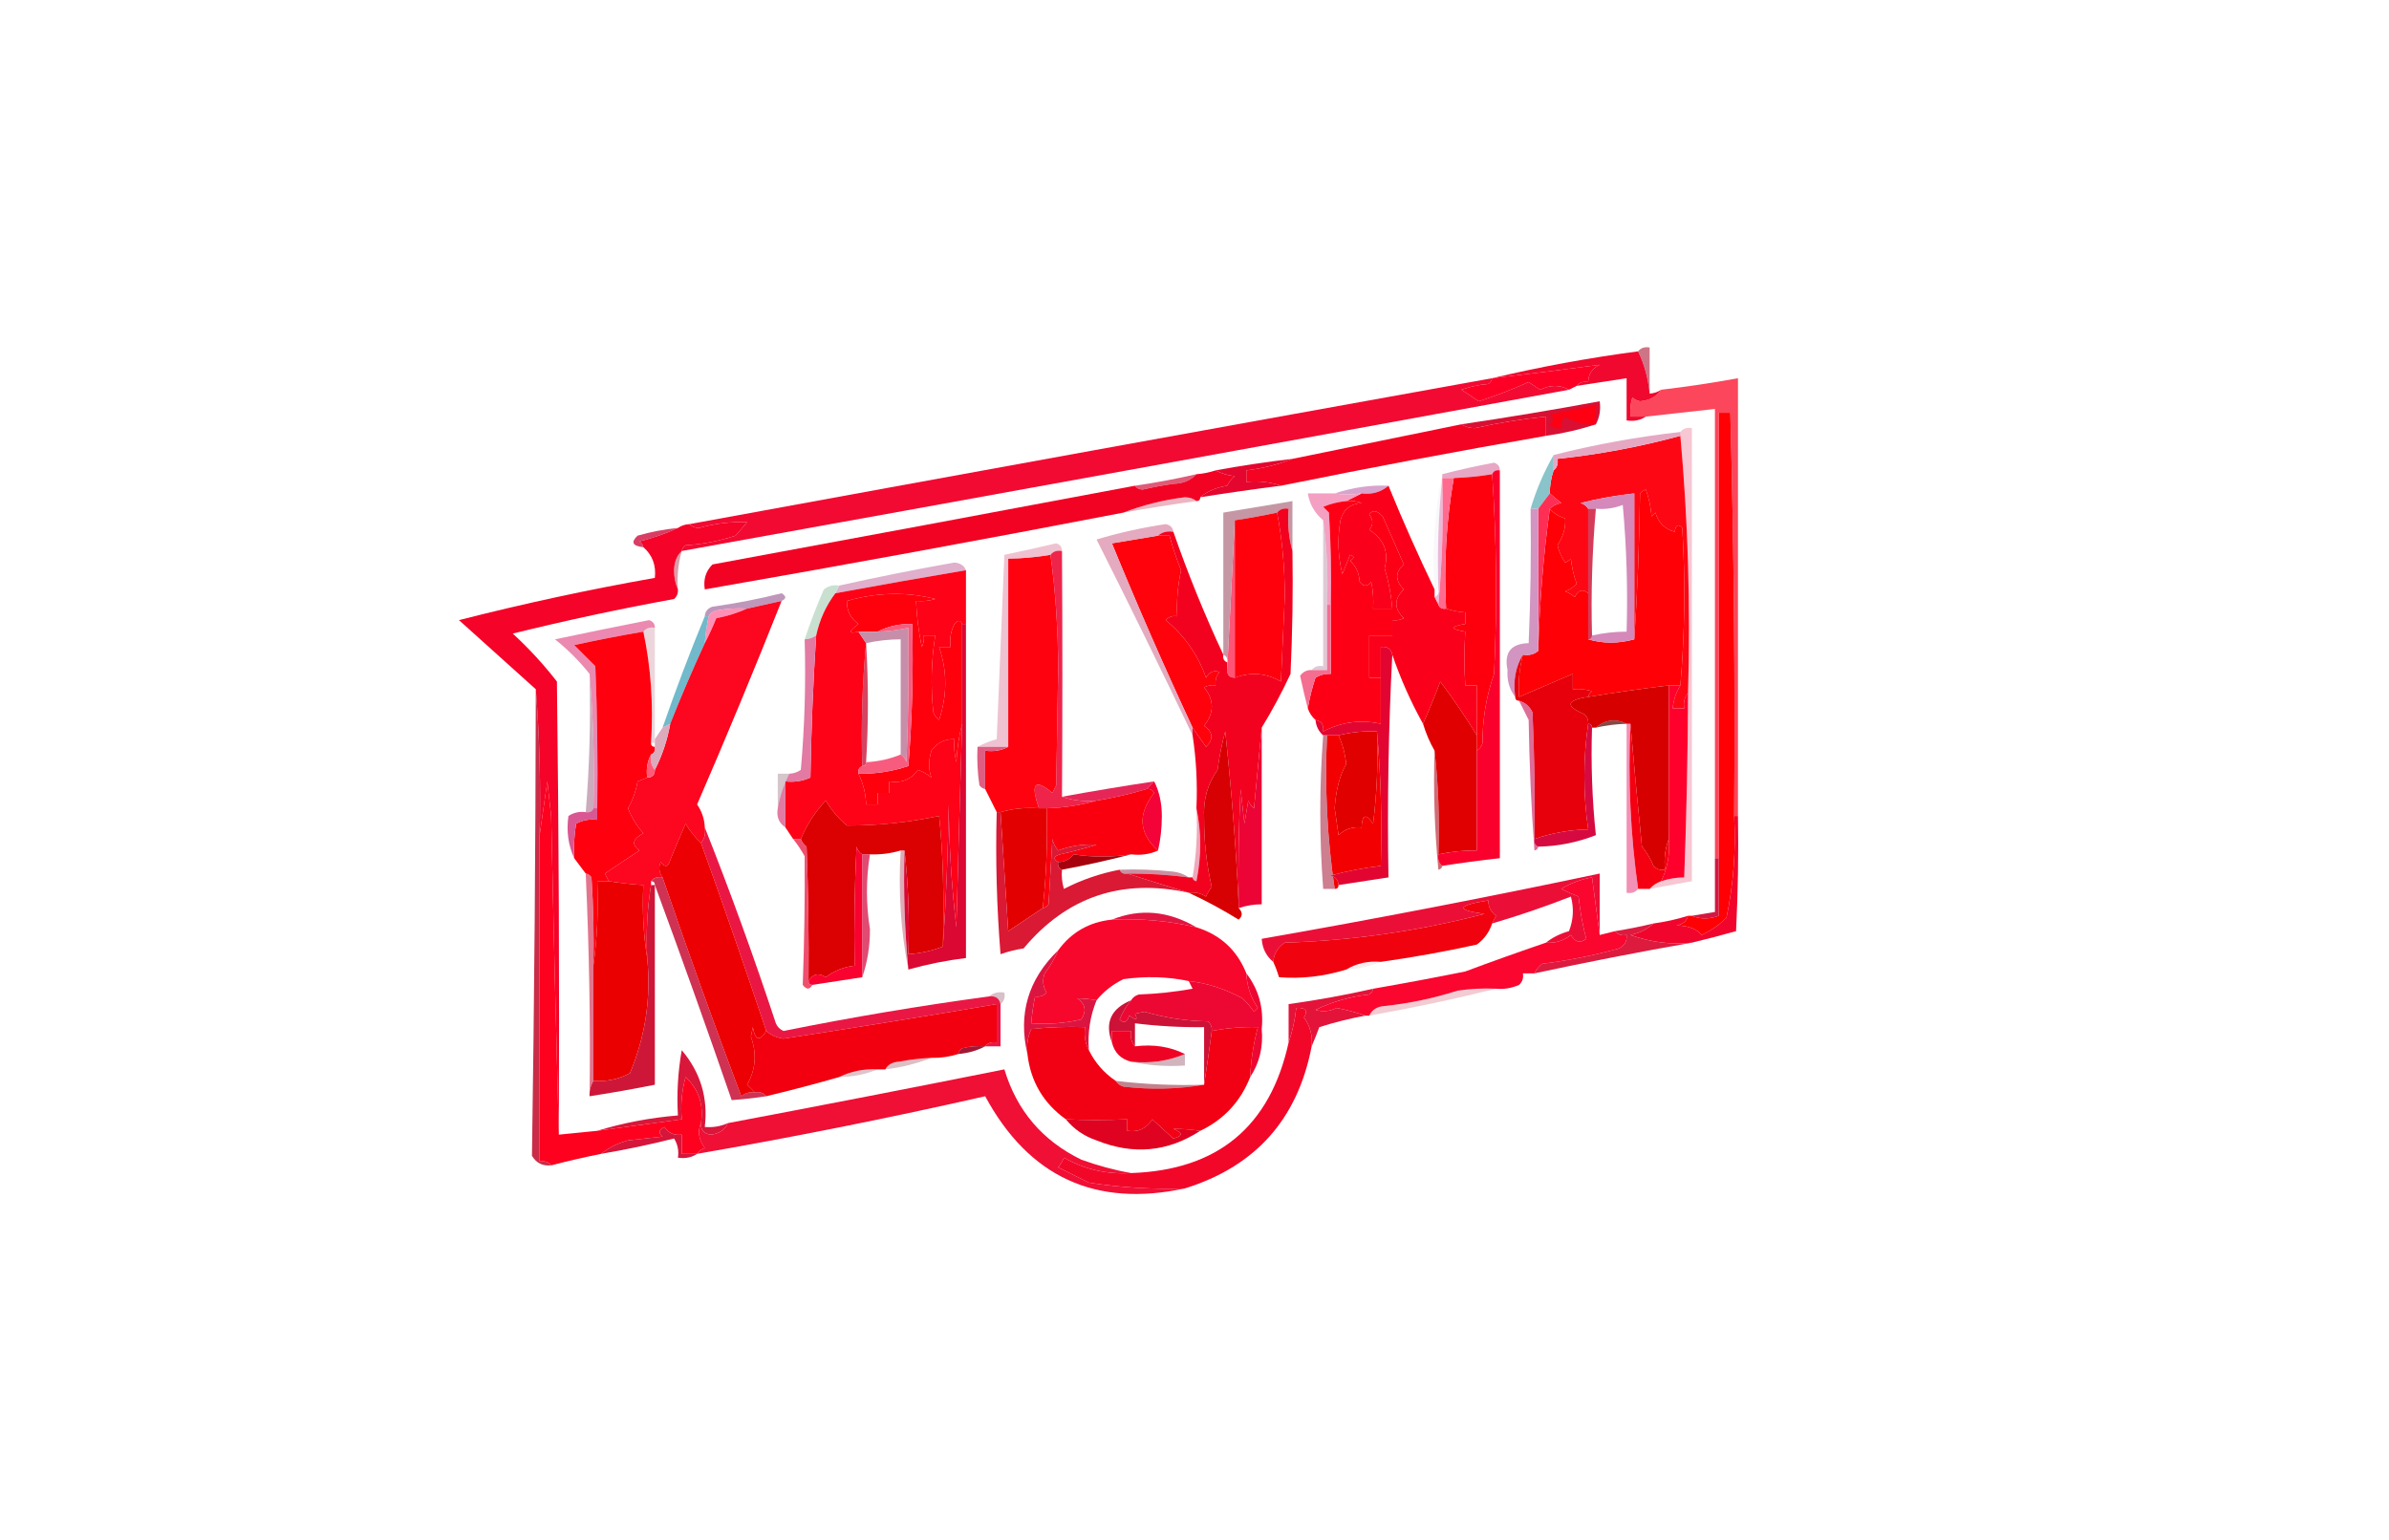 <?xml version="1.0" encoding="UTF-8"?>
<!DOCTYPE svg PUBLIC "-//W3C//DTD SVG 1.1//EN" "http://www.w3.org/Graphics/SVG/1.1/DTD/svg11.dtd">
<svg xmlns="http://www.w3.org/2000/svg" version="1.1" width="622px" height="401px" style="shape-rendering:geometricPrecision; text-rendering:geometricPrecision; image-rendering:optimizeQuality; fill-rule:evenodd; clip-rule:evenodd" xmlns:xlink="http://www.w3.org/1999/xlink">
<g><path style="opacity:1" fill="#f0082e" d="M 426.5,91.5 C 428.125,94.891 429.125,98.558 429.5,102.5C 430.609,102.443 431.609,102.11 432.5,101.5C 431.281,103.301 429.448,104.301 427,104.5C 426.228,104.355 425.561,104.022 425,103.5C 424.506,105.134 424.34,106.801 424.5,108.5C 425.833,108.5 427.167,108.5 428.5,108.5C 427.081,109.451 425.415,109.784 423.5,109.5C 423.5,105.833 423.5,102.167 423.5,98.5C 419.167,99.167 414.833,99.833 410.5,100.5C 411.209,99.596 412.209,99.263 413.5,99.5C 413.561,97.408 414.561,95.908 416.5,95C 407.438,96.222 398.104,97.388 388.5,98.5C 400.926,95.538 413.593,93.205 426.5,91.5 Z"/></g>
<g><path style="opacity:0.6" fill="#ab1936" d="M 426.5,91.5 C 427.209,90.596 428.209,90.263 429.5,90.5C 429.5,94.5 429.5,98.5 429.5,102.5C 429.125,98.558 428.125,94.891 426.5,91.5 Z"/></g>
<g><path style="opacity:1" fill="#fe0025" d="M 410.5,100.5 C 409.833,100.833 409.167,101.167 408.5,101.5C 406.105,100.186 403.605,100.186 401,101.5C 400,100.833 399,100.167 398,99.5C 393.777,101.414 389.444,103.08 385,104.5C 383.5,103.5 382,102.5 380.5,101.5C 382.766,100.686 385.1,100.186 387.5,100C 388.056,99.617 388.389,99.117 388.5,98.5C 398.104,97.388 407.438,96.222 416.5,95C 414.561,95.908 413.561,97.408 413.5,99.5C 412.209,99.263 411.209,99.596 410.5,100.5 Z"/></g>
<g><path style="opacity:1" fill="#ff0004" d="M 451.5,212.5 C 451.987,221.447 451.321,230.28 449.5,239C 447.618,240.877 445.452,242.377 443,243.5C 441.851,241.943 439.684,241.11 436.5,241C 438.119,240.764 439.119,239.931 439.5,238.5C 439.833,238.5 440.167,238.5 440.5,238.5C 442.662,239.417 444.995,239.417 447.5,238.5C 447.5,233.5 447.5,228.5 447.5,223.5C 447.5,184.833 447.5,146.167 447.5,107.5C 448.5,107.5 449.5,107.5 450.5,107.5C 451.437,142.487 451.771,177.487 451.5,212.5 Z"/></g>
<g><path style="opacity:1" fill="#d90f33" d="M 415.5,110.5 C 411.368,111.863 407.035,112.863 402.5,113.5C 402.5,111.833 402.5,110.167 402.5,108.5C 396.278,109.12 390.111,110.12 384,111.5C 382.615,111.486 381.449,111.152 380.5,110.5C 392.54,108.715 404.54,106.715 416.5,104.5C 416.795,106.735 416.461,108.735 415.5,110.5 Z"/></g>
<g><path style="opacity:1" fill="#fe0012" d="M 415.5,110.5 C 412.61,110.722 409.943,110.055 407.5,108.5C 406.614,109.325 406.281,110.325 406.5,111.5C 405.325,111.719 404.325,111.386 403.5,110.5C 404.641,109.575 404.641,108.741 403.5,108C 407.514,107.163 411.514,106.329 415.5,105.5C 415.5,107.167 415.5,108.833 415.5,110.5 Z"/></g>
<g><path style="opacity:1" fill="#f40322" d="M 402.5,113.5 C 379.409,117.515 356.409,121.848 333.5,126.5C 330.713,125.523 327.713,125.19 324.5,125.5C 324.5,124.5 324.5,123.5 324.5,122.5C 328.736,121.992 332.736,120.992 336.5,119.5C 351.076,116.518 365.743,113.518 380.5,110.5C 381.449,111.152 382.615,111.486 384,111.5C 390.111,110.12 396.278,109.12 402.5,108.5C 402.5,110.167 402.5,111.833 402.5,113.5 Z"/></g>
<g><path style="opacity:1" fill="#fe0714" d="M 437.5,113.5 C 439.489,135.475 440.156,157.808 439.5,180.5C 438.566,181.568 438.232,182.901 438.5,184.5C 437.5,184.5 436.5,184.5 435.5,184.5C 435.704,182.315 436.37,180.315 437.5,178.5C 438.661,165.006 438.827,151.34 438,137.5C 436.984,136.366 436.317,136.699 436,138.5C 433.405,137.769 431.739,136.102 431,133.5C 430.667,133.833 430.333,134.167 430,134.5C 429.814,132.1 429.314,129.766 428.5,127.5C 427.914,127.709 427.414,128.043 427,128.5C 426.831,141.34 426.331,154.007 425.5,166.5C 425.5,153.833 425.5,141.167 425.5,128.5C 420.789,129.01 416.122,129.844 411.5,131C 412.416,131.278 413.082,131.778 413.5,132.5C 413.5,139.833 413.5,147.167 413.5,154.5C 412.12,153.294 410.953,153.627 410,155.5C 409.25,154.874 408.416,154.374 407.5,154C 408.672,153.581 409.672,152.915 410.5,152C 409.736,149.931 409.236,147.764 409,145.5C 408.586,145.957 408.086,146.291 407.5,146.5C 406.544,145.135 405.878,143.635 405.5,142C 407.023,139.645 407.69,137.312 407.5,135C 405.867,134.52 404.534,133.687 403.5,132.5C 404.263,131.732 405.263,131.232 406.5,131C 405.429,130.148 404.429,129.315 403.5,128.5C 403.517,126.435 403.85,124.435 404.5,122.5C 405.404,121.791 405.737,120.791 405.5,119.5C 416.379,118.355 427.046,116.355 437.5,113.5 Z"/></g>
<g><path style="opacity:1" fill="#f20a32" d="M 388.5,98.5 C 388.389,99.117 388.056,99.617 387.5,100C 385.1,100.186 382.766,100.686 380.5,101.5C 382,102.5 383.5,103.5 385,104.5C 389.444,103.08 393.777,101.414 398,99.5C 399,100.167 400,100.833 401,101.5C 403.605,100.186 406.105,100.186 408.5,101.5C 331.522,115.607 254.522,129.607 177.5,143.5C 177.611,142.883 177.944,142.383 178.5,142C 182.949,141.736 187.283,140.903 191.5,139.5C 192.575,138.301 193.575,137.134 194.5,136C 190.294,135.838 186.127,136.338 182,137.5C 180.93,137.472 180.097,137.139 179.5,136.5C 249.148,123.725 318.815,111.059 388.5,98.5 Z"/></g>
<g><path style="opacity:1" fill="#e5a8c3" d="M 437.5,112.5 C 437.5,112.833 437.5,113.167 437.5,113.5C 427.046,116.355 416.379,118.355 405.5,119.5C 405.737,120.791 405.404,121.791 404.5,122.5C 404.5,121.167 404.5,119.833 404.5,118.5C 415.243,115.763 426.243,113.763 437.5,112.5 Z"/></g>
<g><path style="opacity:1" fill="#89c4ca" d="M 404.5,118.5 C 404.5,119.833 404.5,121.167 404.5,122.5C 403.85,124.435 403.517,126.435 403.5,128.5C 402.512,129.795 401.512,131.128 400.5,132.5C 399.833,132.5 399.167,132.5 398.5,132.5C 399.988,127.533 401.988,122.866 404.5,118.5 Z"/></g>
<g><path style="opacity:1" fill="#e4062e" d="M 336.5,119.5 C 332.736,120.992 328.736,121.992 324.5,122.5C 324.5,123.5 324.5,124.5 324.5,125.5C 327.713,125.19 330.713,125.523 333.5,126.5C 326.482,127.392 319.482,128.392 312.5,129.5C 314.372,127.938 316.705,126.938 319.5,126.5C 319.977,125.522 320.643,124.689 321.5,124C 319.618,123.802 317.952,123.302 316.5,122.5C 323.132,121.284 329.799,120.284 336.5,119.5 Z"/></g>
<g><path style="opacity:1" fill="#e6a8c5" d="M 390.5,122.5 C 389.508,122.328 388.842,122.662 388.5,123.5C 385.193,124.051 381.86,124.384 378.5,124.5C 377.5,124.5 376.5,124.5 375.5,124.5C 375.5,124.167 375.5,123.833 375.5,123.5C 379.928,122.343 384.428,121.343 389,120.5C 390.03,120.836 390.53,121.503 390.5,122.5 Z"/></g>
<g><path style="opacity:0.675" fill="#d00c38" d="M 311.5,123.5 C 309.974,125.13 307.974,125.963 305.5,126C 302.812,126.392 300.145,126.892 297.5,127.5C 296.584,127.457 295.917,127.124 295.5,126.5C 300.88,125.715 306.213,124.715 311.5,123.5 Z"/></g>
<g><path style="opacity:0.227" fill="#df093e" d="M 429.5,231.5 C 430.29,230.599 431.29,229.932 432.5,229.5C 434.435,228.85 436.435,228.517 438.5,228.5C 439.1,212.507 439.433,196.507 439.5,180.5C 440.156,157.808 439.489,135.475 437.5,113.5C 437.5,113.167 437.5,112.833 437.5,112.5C 438.209,111.596 439.209,111.263 440.5,111.5C 440.5,150.833 440.5,190.167 440.5,229.5C 436.833,230.167 433.167,230.833 429.5,231.5 Z"/></g>
<g><path style="opacity:1" fill="#d8a3ce" d="M 361.5,126.5 C 359.562,128.163 357.228,128.829 354.5,128.5C 351.921,128.865 349.588,128.865 347.5,128.5C 352.265,126.922 356.932,126.256 361.5,126.5 Z"/></g>
<g><path style="opacity:1" fill="#fe0005" d="M 437.5,178.5 C 436.5,178.5 435.5,178.5 434.5,178.5C 427.481,179.338 420.481,180.338 413.5,181.5C 413.611,180.883 413.944,180.383 414.5,180C 412.866,179.506 411.199,179.34 409.5,179.5C 409.5,178.167 409.5,176.833 409.5,175.5C 404.808,177.502 400.141,179.502 395.5,181.5C 395.244,177.731 395.577,174.064 396.5,170.5C 398.099,170.768 399.432,170.434 400.5,169.5C 400.84,156.966 401.84,144.633 403.5,132.5C 404.534,133.687 405.867,134.52 407.5,135C 407.69,137.312 407.023,139.645 405.5,142C 405.878,143.635 406.544,145.135 407.5,146.5C 408.086,146.291 408.586,145.957 409,145.5C 409.236,147.764 409.736,149.931 410.5,152C 409.672,152.915 408.672,153.581 407.5,154C 408.416,154.374 409.25,154.874 410,155.5C 410.953,153.627 412.12,153.294 413.5,154.5C 413.5,158.5 413.5,162.5 413.5,166.5C 417.352,167.644 421.352,167.644 425.5,166.5C 426.331,154.007 426.831,141.34 427,128.5C 427.414,128.043 427.914,127.709 428.5,127.5C 429.314,129.766 429.814,132.1 430,134.5C 430.333,134.167 430.667,133.833 431,133.5C 431.739,136.102 433.405,137.769 436,138.5C 436.317,136.699 436.984,136.366 438,137.5C 438.827,151.34 438.661,165.006 437.5,178.5 Z"/></g>
<g><path style="opacity:0.08" fill="#aaaac6" d="M 375.5,123.5 C 375.5,123.833 375.5,124.167 375.5,124.5C 374.506,133.986 374.173,143.652 374.5,153.5C 374.167,153.5 373.833,153.5 373.5,153.5C 372.859,143.111 373.526,133.111 375.5,123.5 Z"/></g>
<g><path style="opacity:0.922" fill="#e9b3d5" d="M 375.5,124.5 C 375.828,135.679 375.495,146.679 374.5,157.5C 374.167,156.833 373.833,156.167 373.5,155.5C 374.338,155.158 374.672,154.492 374.5,153.5C 374.173,143.652 374.506,133.986 375.5,124.5 Z"/></g>
<g><path style="opacity:0.294" fill="#c0062f" d="M 311.5,130.5 C 305.146,131.371 298.813,132.371 292.5,133.5C 297.527,131.539 302.86,130.206 308.5,129.5C 309.726,129.52 310.726,129.853 311.5,130.5 Z"/></g>
<g><path style="opacity:1" fill="#fe000d" d="M 388.5,123.5 C 389.662,140.662 389.829,157.995 389,175.5C 386.961,181.278 385.961,187.278 386,193.5C 385.722,194.416 385.222,195.082 384.5,195.5C 384.5,194.167 384.5,192.833 384.5,191.5C 384.5,187.167 384.5,182.833 384.5,178.5C 383.5,178.5 382.5,178.5 381.5,178.5C 381.2,173.999 381.2,169.333 381.5,164.5C 377.5,163.833 377.5,163.167 381.5,162.5C 381.5,161.5 381.5,160.5 381.5,159.5C 379.784,159.371 378.117,159.038 376.5,158.5C 375.889,146.913 376.556,135.58 378.5,124.5C 381.86,124.384 385.193,124.051 388.5,123.5 Z"/></g>
<g><path style="opacity:1" fill="#fb001a" d="M 361.5,126.5 C 365.225,135.618 369.225,144.618 373.5,153.5C 373.5,154.167 373.5,154.833 373.5,155.5C 373.833,156.167 374.167,156.833 374.5,157.5C 374.842,158.338 375.508,158.672 376.5,158.5C 378.117,159.038 379.784,159.371 381.5,159.5C 381.5,160.5 381.5,161.5 381.5,162.5C 377.5,163.167 377.5,163.833 381.5,164.5C 381.2,169.333 381.2,173.999 381.5,178.5C 382.5,178.5 383.5,178.5 384.5,178.5C 384.5,182.833 384.5,187.167 384.5,191.5C 381.588,186.737 378.421,182.071 375,177.5C 373.583,181.262 372.083,184.928 370.5,188.5C 367.316,182.794 364.65,176.794 362.5,170.5C 362.179,168.952 361.179,168.285 359.5,168.5C 359.5,171.167 359.5,173.833 359.5,176.5C 358.5,176.5 357.5,176.5 356.5,176.5C 356.5,172.833 356.5,169.167 356.5,165.5C 358.5,165.5 360.5,165.5 362.5,165.5C 362.5,164.167 362.5,162.833 362.5,161.5C 363.552,161.649 364.552,161.483 365.5,161C 362.907,158.521 362.907,156.021 365.5,153.5C 363.2,151.172 363.2,149.005 365.5,147C 363.704,142.854 361.871,138.687 360,134.5C 358.517,132.881 357.35,132.714 356.5,134C 357.573,135.416 357.573,136.75 356.5,138C 360.305,140.383 361.638,143.716 360.5,148C 361.54,151.4 362.206,154.9 362.5,158.5C 360.833,158.5 359.167,158.5 357.5,158.5C 357.663,156.143 357.497,153.81 357,151.5C 356,152.833 355,152.833 354,151.5C 353.879,149.273 353.046,147.44 351.5,146C 352.696,145.346 352.696,144.846 351.5,144.5C 350.833,146.167 350.167,147.833 349.5,149.5C 348.338,144.869 348.172,140.202 349,135.5C 349.726,132.712 351.56,131.212 354.5,131C 353.207,130.51 351.873,130.343 350.5,130.5C 351.833,129.833 353.167,129.167 354.5,128.5C 357.228,128.829 359.562,128.163 361.5,126.5 Z"/></g>
<g><path style="opacity:1" fill="#f3a0c3" d="M 347.5,128.5 C 349.588,128.865 351.921,128.865 354.5,128.5C 353.167,129.167 351.833,129.833 350.5,130.5C 348.436,130.687 346.436,131.187 344.5,132C 345,132.5 345.5,133 346,133.5C 346.5,141.493 346.666,149.493 346.5,157.5C 346.167,157.5 345.833,157.5 345.5,157.5C 345.825,149.981 345.492,142.648 344.5,135.5C 342.295,133.637 340.961,131.303 340.5,128.5C 342.833,128.5 345.167,128.5 347.5,128.5 Z"/></g>
<g><path style="opacity:0.812" fill="#cf123f" d="M 176.5,137.5 C 173.386,138.956 170.052,140.122 166.5,141C 167.056,141.383 167.389,141.883 167.5,142.5C 164.685,142.217 164.185,141.217 166,139.5C 169.447,138.511 172.947,137.844 176.5,137.5 Z"/></g>
<g><path style="opacity:1" fill="#ff020c" d="M 301.5,139.5 C 302.5,139.5 303.5,139.5 304.5,139.5C 305.291,142.535 306.291,145.535 307.5,148.5C 306.638,152.453 306.305,156.453 306.5,160.5C 305.325,160.281 304.325,160.614 303.5,161.5C 308.412,165.568 311.912,170.568 314,176.5C 314.837,174.993 316.004,174.493 317.5,175C 316.663,176.011 316.33,177.178 316.5,178.5C 315.448,178.351 314.448,178.517 313.5,179C 316.167,182.333 316.167,185.667 313.5,189C 315.848,190.688 316.015,192.522 314,194.5C 312.811,192.767 311.644,191.1 310.5,189.5C 303.1,173.619 296.1,157.619 289.5,141.5C 293.5,140.833 297.5,140.167 301.5,139.5 Z"/></g>
<g><path style="opacity:1" fill="#ff6a8e" d="M 375.5,124.5 C 376.5,124.5 377.5,124.5 378.5,124.5C 376.556,135.58 375.889,146.913 376.5,158.5C 375.508,158.672 374.842,158.338 374.5,157.5C 375.495,146.679 375.828,135.679 375.5,124.5 Z"/></g>
<g><path style="opacity:1" fill="#d489ba" d="M 425.5,166.5 C 421.352,167.644 417.352,167.644 413.5,166.5C 414.167,166.5 414.5,166.167 414.5,165.5C 417.455,164.841 420.455,164.508 423.5,164.5C 423.832,153.48 423.499,142.48 422.5,131.5C 420.253,132.374 417.92,132.708 415.5,132.5C 414.833,132.5 414.167,132.5 413.5,132.5C 413.082,131.778 412.416,131.278 411.5,131C 416.122,129.844 420.789,129.01 425.5,128.5C 425.5,141.167 425.5,153.833 425.5,166.5 Z"/></g>
<g><path style="opacity:1" fill="#f20323" d="M 316.5,122.5 C 317.952,123.302 319.618,123.802 321.5,124C 320.643,124.689 319.977,125.522 319.5,126.5C 316.705,126.938 314.372,127.938 312.5,129.5C 312.5,130.167 312.167,130.5 311.5,130.5C 310.726,129.853 309.726,129.52 308.5,129.5C 302.86,130.206 297.527,131.539 292.5,133.5C 256.232,140.489 219.899,147.156 183.5,153.5C 183.083,150.921 183.75,148.754 185.5,147C 222.198,140.227 258.865,133.393 295.5,126.5C 295.917,127.124 296.584,127.457 297.5,127.5C 300.145,126.892 302.812,126.392 305.5,126C 307.974,125.963 309.974,125.13 311.5,123.5C 313.216,123.371 314.883,123.038 316.5,122.5 Z"/></g>
<g><path style="opacity:1" fill="#fe030f" d="M 273.5,144.5 C 274.832,154.144 275.499,164.144 275.5,174.5C 275.333,184.5 275.167,194.5 275,204.5C 274.667,205.167 274.333,205.833 274,206.5C 269.403,202.632 268.236,203.965 270.5,210.5C 267.061,210.253 263.728,210.586 260.5,211.5C 260.167,211.5 259.833,211.5 259.5,211.5C 258.529,209.517 257.529,207.517 256.5,205.5C 256.5,202.167 256.5,198.833 256.5,195.5C 258.735,195.795 260.735,195.461 262.5,194.5C 262.5,178.167 262.5,161.833 262.5,145.5C 266.198,145.448 269.865,145.114 273.5,144.5 Z"/></g>
<g><path style="opacity:0.878" fill="#e09eb6" d="M 305.5,138.5 C 303.901,138.232 302.568,138.566 301.5,139.5C 297.5,140.167 293.5,140.833 289.5,141.5C 296.1,157.619 303.1,173.619 310.5,189.5C 310.5,190.167 310.5,190.833 310.5,191.5C 302.372,174.482 294.039,157.482 285.5,140.5C 291.384,138.74 297.384,137.407 303.5,136.5C 304.713,136.747 305.38,137.414 305.5,138.5 Z"/></g>
<g><path style="opacity:0.779" fill="#c9042b" d="M 413.5,132.5 C 414.167,132.5 414.833,132.5 415.5,132.5C 414.536,143.628 414.203,154.628 414.5,165.5C 414.5,166.167 414.167,166.5 413.5,166.5C 413.5,162.5 413.5,158.5 413.5,154.5C 413.5,147.167 413.5,139.833 413.5,132.5 Z"/></g>
<g><path style="opacity:0.376" fill="#9a0223" d="M 177.5,143.5 C 176.586,146.728 176.253,150.061 176.5,153.5C 175.84,152.036 175.507,150.369 175.5,148.5C 175.556,146.36 176.223,144.694 177.5,143.5 Z"/></g>
<g><path style="opacity:1" fill="#ff5476" d="M 321.5,135.5 C 321.5,149.167 321.5,162.833 321.5,176.5C 320.167,176.5 319.5,175.833 319.5,174.5C 320.167,161.5 320.833,148.5 321.5,135.5 Z"/></g>
<g><path style="opacity:1" fill="#ff2e54" d="M 403.5,128.5 C 404.429,129.315 405.429,130.148 406.5,131C 405.263,131.232 404.263,131.732 403.5,132.5C 401.84,144.633 400.84,156.966 400.5,169.5C 400.5,157.167 400.5,144.833 400.5,132.5C 401.512,131.128 402.512,129.795 403.5,128.5 Z"/></g>
<g><path style="opacity:1" fill="#d294c1" d="M 398.5,132.5 C 399.167,132.5 399.833,132.5 400.5,132.5C 400.5,144.833 400.5,157.167 400.5,169.5C 399.432,170.434 398.099,170.768 396.5,170.5C 394.586,173.684 393.92,177.351 394.5,181.5C 392.983,179.538 392.316,177.205 392.5,174.5C 391.562,169.942 393.395,167.609 398,167.5C 398.5,155.838 398.667,144.171 398.5,132.5 Z"/></g>
<g><path style="opacity:1" fill="#dfafcc" d="M 251.5,148.5 C 240.144,150.408 228.811,152.408 217.5,154.5C 217.833,153.833 218.167,153.167 218.5,152.5C 228.323,150.303 238.323,148.303 248.5,146.5C 250.03,146.64 251.03,147.307 251.5,148.5 Z"/></g>
<g><path style="opacity:0.959" fill="#c393a2" d="M 336.5,143.5 C 335.518,140.038 335.185,136.371 335.5,132.5C 334.209,132.263 333.209,132.596 332.5,133.5C 328.86,134.273 325.193,134.94 321.5,135.5C 320.833,148.5 320.167,161.5 319.5,174.5C 319.5,173.833 319.5,173.167 319.5,172.5C 319.672,171.508 319.338,170.842 318.5,170.5C 318.5,158.167 318.5,145.833 318.5,133.5C 324.5,132.5 330.5,131.5 336.5,130.5C 336.5,134.833 336.5,139.167 336.5,143.5 Z"/></g>
<g><path style="opacity:1" fill="#bf97bb" d="M 203.5,156.5 C 200.5,157.167 197.5,157.833 194.5,158.5C 191.813,158.336 189.146,158.503 186.5,159C 185.584,159.278 184.918,159.778 184.5,160.5C 184.167,160.5 183.833,160.5 183.5,160.5C 183.577,159.25 184.244,158.417 185.5,158C 191.576,157.154 197.576,155.988 203.5,154.5C 204.773,155.257 204.773,155.923 203.5,156.5 Z"/></g>
<g><path style="opacity:1" fill="#ff90b5" d="M 194.5,158.5 C 192.046,159.621 189.379,160.454 186.5,161C 185.578,163.294 184.578,165.461 183.5,167.5C 183.674,165.139 184.007,162.806 184.5,160.5C 184.918,159.778 185.584,159.278 186.5,159C 189.146,158.503 191.813,158.336 194.5,158.5 Z"/></g>
<g><path style="opacity:1" fill="#c9e0d1" d="M 218.5,152.5 C 218.167,153.167 217.833,153.833 217.5,154.5C 215.066,157.709 213.399,161.376 212.5,165.5C 211.609,166.11 210.609,166.443 209.5,166.5C 210.964,162.112 212.63,157.779 214.5,153.5C 215.689,152.571 217.022,152.238 218.5,152.5 Z"/></g>
<g><path style="opacity:1" fill="#ff000d" d="M 332.5,133.5 C 333.831,140.468 334.497,147.802 334.5,155.5C 334.167,162.833 333.833,170.167 333.5,177.5C 329.687,175.262 325.687,174.929 321.5,176.5C 321.5,162.833 321.5,149.167 321.5,135.5C 325.193,134.94 328.86,134.273 332.5,133.5 Z"/></g>
<g><path style="opacity:0.48" fill="#b98ea7" d="M 344.5,135.5 C 345.492,142.648 345.825,149.981 345.5,157.5C 345.5,163.167 345.5,168.833 345.5,174.5C 344.167,174.5 342.833,174.5 341.5,174.5C 342.209,173.596 343.209,173.263 344.5,173.5C 344.5,160.833 344.5,148.167 344.5,135.5 Z"/></g>
<g><path style="opacity:1" fill="#ec89b0" d="M 170.5,163.5 C 169.209,163.263 168.209,163.596 167.5,164.5C 161.483,165.527 155.483,166.693 149.5,168C 151.333,169.833 153.167,171.667 155,173.5C 155.5,185.829 155.667,198.162 155.5,210.5C 155.167,210.5 154.833,210.5 154.5,210.5C 154.828,198.655 154.495,186.988 153.5,175.5C 150.827,172.161 147.827,169.161 144.5,166.5C 152.651,164.78 160.818,163.114 169,161.5C 170.03,161.836 170.53,162.503 170.5,163.5 Z"/></g>
<g><path style="opacity:1" fill="#fe0015" d="M 350.5,130.5 C 351.873,130.343 353.207,130.51 354.5,131C 351.56,131.212 349.726,132.712 349,135.5C 348.172,140.202 348.338,144.869 349.5,149.5C 350.167,147.833 350.833,146.167 351.5,144.5C 352.696,144.846 352.696,145.346 351.5,146C 353.046,147.44 353.879,149.273 354,151.5C 355,152.833 356,152.833 357,151.5C 357.497,153.81 357.663,156.143 357.5,158.5C 359.167,158.5 360.833,158.5 362.5,158.5C 362.206,154.9 361.54,151.4 360.5,148C 361.638,143.716 360.305,140.383 356.5,138C 357.573,136.75 357.573,135.416 356.5,134C 357.35,132.714 358.517,132.881 360,134.5C 361.871,138.687 363.704,142.854 365.5,147C 363.2,149.005 363.2,151.172 365.5,153.5C 362.907,156.021 362.907,158.521 365.5,161C 364.552,161.483 363.552,161.649 362.5,161.5C 362.5,162.833 362.5,164.167 362.5,165.5C 360.5,165.5 358.5,165.5 356.5,165.5C 356.5,169.167 356.5,172.833 356.5,176.5C 357.5,176.5 358.5,176.5 359.5,176.5C 359.5,180.5 359.5,184.5 359.5,188.5C 354.281,187.342 349.281,188.009 344.5,190.5C 344.715,188.821 344.048,187.821 342.5,187.5C 341.599,186.71 340.932,185.71 340.5,184.5C 340.952,181.797 341.619,179.13 342.5,176.5C 343.736,175.754 345.07,175.421 346.5,175.5C 346.5,169.5 346.5,163.5 346.5,157.5C 346.666,149.493 346.5,141.493 346,133.5C 345.5,133 345,132.5 344.5,132C 346.436,131.187 348.436,130.687 350.5,130.5 Z"/></g>
<g><path style="opacity:1" fill="#fe0217" d="M 251.5,148.5 C 251.5,153.167 251.5,157.833 251.5,162.5C 251.167,162.5 250.833,162.5 250.5,162.5C 250.095,161.45 249.429,161.45 248.5,162.5C 247.534,164.396 247.201,166.396 247.5,168.5C 246.5,168.5 245.5,168.5 244.5,168.5C 246.643,174.736 246.643,181.069 244.5,187.5C 243.808,186.975 243.308,186.308 243,185.5C 242.287,178.797 242.454,172.13 243.5,165.5C 242.5,165.5 241.5,165.5 240.5,165.5C 240.649,166.552 240.483,167.552 240,168.5C 239.172,164.534 238.672,160.534 238.5,156.5C 240.199,156.66 241.866,156.494 243.5,156C 236.085,154.083 228.418,154.249 220.5,156.5C 220.429,159.024 221.429,161.024 223.5,162.5C 220.87,164.507 220.87,165.174 223.5,164.5C 224.167,165.5 224.833,166.5 225.5,167.5C 224.506,177.987 224.172,188.654 224.5,199.5C 223.662,199.842 223.328,200.508 223.5,201.5C 224.75,204.006 225.416,206.673 225.5,209.5C 226.5,209.5 227.5,209.5 228.5,209.5C 228.5,208.5 228.5,207.5 228.5,206.5C 229.5,206.5 230.5,206.5 231.5,206.5C 231.5,205.5 231.5,204.5 231.5,203.5C 234.687,204.04 237.187,203.04 239,200.5C 240.285,200.95 241.452,201.617 242.5,202.5C 241.727,200.401 241.727,198.068 242.5,195.5C 243.988,193.423 245.988,192.423 248.5,192.5C 248.338,194.527 248.505,196.527 249,198.5C 249.179,194.975 249.679,191.641 250.5,188.5C 249.955,206.163 249.455,223.829 249,241.5C 247.763,230.891 247.097,220.225 247,209.5C 246.831,222.007 246.331,234.34 245.5,246.5C 245.843,233.125 245.51,221.791 244.5,212.5C 236.607,214.177 228.607,215.01 220.5,215C 218.291,213.127 216.458,210.96 215,208.5C 212.217,211.447 210.05,214.78 208.5,218.5C 207.833,218.5 207.167,218.5 206.5,218.5C 205.833,217.5 205.167,216.5 204.5,215.5C 204.5,211.5 204.5,207.5 204.5,203.5C 206.792,203.756 208.959,203.423 211,202.5C 211.206,190.122 211.706,177.788 212.5,165.5C 213.399,161.376 215.066,157.709 217.5,154.5C 228.811,152.408 240.144,150.408 251.5,148.5 Z"/></g>
<g><path style="opacity:1" fill="#ff000d" d="M 250.5,162.5 C 250.5,171.167 250.5,179.833 250.5,188.5C 249.679,191.641 249.179,194.975 249,198.5C 248.505,196.527 248.338,194.527 248.5,192.5C 245.988,192.423 243.988,193.423 242.5,195.5C 241.727,198.068 241.727,200.401 242.5,202.5C 241.452,201.617 240.285,200.95 239,200.5C 237.187,203.04 234.687,204.04 231.5,203.5C 231.5,204.5 231.5,205.5 231.5,206.5C 230.5,206.5 229.5,206.5 228.5,206.5C 228.5,207.5 228.5,208.5 228.5,209.5C 227.5,209.5 226.5,209.5 225.5,209.5C 225.416,206.673 224.75,204.006 223.5,201.5C 227.954,201.578 232.287,200.911 236.5,199.5C 237.499,187.185 237.832,174.851 237.5,162.5C 234.219,162.42 231.219,163.087 228.5,164.5C 226.833,164.5 225.167,164.5 223.5,164.5C 220.87,165.174 220.87,164.507 223.5,162.5C 221.429,161.024 220.429,159.024 220.5,156.5C 228.418,154.249 236.085,154.083 243.5,156C 241.866,156.494 240.199,156.66 238.5,156.5C 238.672,160.534 239.172,164.534 240,168.5C 240.483,167.552 240.649,166.552 240.5,165.5C 241.5,165.5 242.5,165.5 243.5,165.5C 242.454,172.13 242.287,178.797 243,185.5C 243.308,186.308 243.808,186.975 244.5,187.5C 246.643,181.069 246.643,174.736 244.5,168.5C 245.5,168.5 246.5,168.5 247.5,168.5C 247.201,166.396 247.534,164.396 248.5,162.5C 249.429,161.45 250.095,161.45 250.5,162.5 Z"/></g>
<g><path style="opacity:0.725" fill="#fa001e" d="M 452.5,212.5 C 452.167,212.5 451.833,212.5 451.5,212.5C 451.771,177.487 451.437,142.487 450.5,107.5C 449.5,107.5 448.5,107.5 447.5,107.5C 447.5,146.167 447.5,184.833 447.5,223.5C 447.167,223.5 446.833,223.5 446.5,223.5C 446.5,184.5 446.5,145.5 446.5,106.5C 440.5,107.167 434.5,107.833 428.5,108.5C 427.167,108.5 425.833,108.5 424.5,108.5C 424.34,106.801 424.506,105.134 425,103.5C 425.561,104.022 426.228,104.355 427,104.5C 429.448,104.301 431.281,103.301 432.5,101.5C 439.202,100.716 445.869,99.716 452.5,98.5C 452.5,136.5 452.5,174.5 452.5,212.5 Z"/></g>
<g><path style="opacity:1" fill="#f50328" d="M 177.5,143.5 C 176.223,144.694 175.556,146.36 175.5,148.5C 175.507,150.369 175.84,152.036 176.5,153.5C 176.586,154.496 176.252,155.329 175.5,156C 161.385,158.574 147.385,161.574 133.5,165C 137.702,168.867 141.535,173.033 145,177.5C 145.5,216.832 145.667,256.165 145.5,295.5C 144.753,267.997 144.086,240.33 143.5,212.5C 143.167,209.5 142.833,206.5 142.5,203.5C 141.833,208.317 141.166,212.983 140.5,217.5C 140.829,204.656 140.495,191.989 139.5,179.5C 132.865,173.507 126.199,167.507 119.5,161.5C 136.335,157.199 153.335,153.533 170.5,150.5C 170.856,147.224 169.856,144.557 167.5,142.5C 167.389,141.883 167.056,141.383 166.5,141C 170.052,140.122 173.386,138.956 176.5,137.5C 177.391,136.89 178.391,136.557 179.5,136.5C 180.097,137.139 180.93,137.472 182,137.5C 186.127,136.338 190.294,135.838 194.5,136C 193.575,137.134 192.575,138.301 191.5,139.5C 187.283,140.903 182.949,141.736 178.5,142C 177.944,142.383 177.611,142.883 177.5,143.5 Z"/></g>
<g><path style="opacity:1" fill="#f36e90" d="M 345.5,157.5 C 345.833,157.5 346.167,157.5 346.5,157.5C 346.5,163.5 346.5,169.5 346.5,175.5C 345.07,175.421 343.736,175.754 342.5,176.5C 341.619,179.13 340.952,181.797 340.5,184.5C 339.795,181.772 339.128,178.939 338.5,176C 339.244,174.961 340.244,174.461 341.5,174.5C 342.833,174.5 344.167,174.5 345.5,174.5C 345.5,168.833 345.5,163.167 345.5,157.5 Z"/></g>
<g><path style="opacity:1" fill="#71b9cb" d="M 183.5,160.5 C 183.833,160.5 184.167,160.5 184.5,160.5C 184.007,162.806 183.674,165.139 183.5,167.5C 180.305,174.418 177.305,181.418 174.5,188.5C 173.833,188.833 173.167,189.167 172.5,189.5C 175.892,179.719 179.558,170.052 183.5,160.5 Z"/></g>
<g><path style="opacity:0.621" fill="#e59db4" d="M 276.5,143.5 C 275.209,143.263 274.209,143.596 273.5,144.5C 269.865,145.114 266.198,145.448 262.5,145.5C 262.5,161.833 262.5,178.167 262.5,194.5C 259.833,194.5 257.167,194.5 254.5,194.5C 255.997,193.694 257.664,193.028 259.5,192.5C 260.167,176.5 260.833,160.5 261.5,144.5C 266.001,143.555 270.501,142.555 275,141.5C 276.03,141.836 276.53,142.503 276.5,143.5 Z"/></g>
<g><path style="opacity:1" fill="#f3021f" d="M 332.5,133.5 C 333.209,132.596 334.209,132.263 335.5,132.5C 335.185,136.371 335.518,140.038 336.5,143.5C 336.667,154.172 336.5,164.839 336,175.5C 333.757,180.321 331.257,184.988 328.5,189.5C 327.833,196.345 327.167,203.345 326.5,210.5C 325.808,209.975 325.308,209.308 325,208.5C 324.667,210.5 324.333,212.5 324,214.5C 323.667,211.5 323.333,208.5 323,205.5C 322.5,215.494 322.334,225.494 322.5,235.5C 321.797,220.618 320.63,205.618 319,190.5C 318.118,193.789 317.452,197.123 317,200.5C 314.411,204.111 313.245,208.278 313.5,213C 313.469,219.125 314.135,225.125 315.5,231C 314.874,231.75 314.374,232.584 314,233.5C 312.644,232.62 311.144,232.286 309.5,232.5C 304.05,230.838 298.716,229.172 293.5,227.5C 298.862,227.472 304.195,227.806 309.5,228.5C 309.833,228.5 310.167,228.5 310.5,228.5C 310.56,229.043 310.893,229.376 311.5,229.5C 312.817,223.012 312.817,216.678 311.5,210.5C 311.791,204.077 311.458,197.744 310.5,191.5C 310.5,190.833 310.5,190.167 310.5,189.5C 311.644,191.1 312.811,192.767 314,194.5C 316.015,192.522 315.848,190.688 313.5,189C 316.167,185.667 316.167,182.333 313.5,179C 314.448,178.517 315.448,178.351 316.5,178.5C 316.33,177.178 316.663,176.011 317.5,175C 316.004,174.493 314.837,174.993 314,176.5C 311.912,170.568 308.412,165.568 303.5,161.5C 304.325,160.614 305.325,160.281 306.5,160.5C 306.305,156.453 306.638,152.453 307.5,148.5C 306.291,145.535 305.291,142.535 304.5,139.5C 303.5,139.5 302.5,139.5 301.5,139.5C 302.568,138.566 303.901,138.232 305.5,138.5C 309.28,149.394 313.614,160.06 318.5,170.5C 318.328,171.492 318.662,172.158 319.5,172.5C 319.5,173.167 319.5,173.833 319.5,174.5C 319.5,175.833 320.167,176.5 321.5,176.5C 325.687,174.929 329.687,175.262 333.5,177.5C 333.833,170.167 334.167,162.833 334.5,155.5C 334.497,147.802 333.831,140.468 332.5,133.5 Z"/></g>
<g><path style="opacity:0.161" fill="#8d0128" d="M 167.5,164.5 C 168.209,163.596 169.209,163.263 170.5,163.5C 170.5,173.167 170.5,182.833 170.5,192.5C 170.5,192.833 170.5,193.167 170.5,193.5C 170.167,193.5 169.833,193.5 169.5,193.5C 170.14,183.442 169.473,173.775 167.5,164.5 Z"/></g>
<g><path style="opacity:1" fill="#c68ea9" d="M 234.5,196.5 C 234.5,186.5 234.5,176.5 234.5,166.5C 231.455,166.508 228.455,166.841 225.5,167.5C 224.833,166.5 224.167,165.5 223.5,164.5C 225.167,164.5 226.833,164.5 228.5,164.5C 231.206,164.425 233.873,164.092 236.5,163.5C 236.667,175.171 236.5,186.838 236,198.5C 235.722,197.584 235.222,196.918 234.5,196.5 Z"/></g>
<g><path style="opacity:0.875" fill="#eb0531" d="M 273.5,144.5 C 274.209,143.596 275.209,143.263 276.5,143.5C 276.634,165.128 276.634,186.462 276.5,207.5C 279.287,208.477 282.287,208.81 285.5,208.5C 281.382,209.709 277.049,210.376 272.5,210.5C 271.833,210.5 271.167,210.5 270.5,210.5C 268.236,203.965 269.403,202.632 274,206.5C 274.333,205.833 274.667,205.167 275,204.5C 275.167,194.5 275.333,184.5 275.5,174.5C 275.499,164.144 274.832,154.144 273.5,144.5 Z"/></g>
<g><path style="opacity:0.729" fill="#c50027" d="M 225.5,167.5 C 226.129,177.804 226.129,188.137 225.5,198.5C 225.5,199.167 225.167,199.5 224.5,199.5C 224.172,188.654 224.506,177.987 225.5,167.5 Z"/></g>
<g><path style="opacity:1" fill="#e7000c" d="M 396.5,170.5 C 395.577,174.064 395.244,177.731 395.5,181.5C 400.141,179.502 404.808,177.502 409.5,175.5C 409.5,176.833 409.5,178.167 409.5,179.5C 411.199,179.34 412.866,179.506 414.5,180C 413.944,180.383 413.611,180.883 413.5,181.5C 407.782,182.353 407.449,183.853 412.5,186C 413.252,186.671 413.586,187.504 413.5,188.5C 412.172,197.568 412.172,206.735 413.5,216C 408.657,216.114 403.991,216.947 399.5,218.5C 399.667,207.495 399.5,196.495 399,185.5C 398.241,183.937 397.074,182.937 395.5,182.5C 394.833,182.5 394.5,182.167 394.5,181.5C 393.92,177.351 394.586,173.684 396.5,170.5 Z"/></g>
<g><path style="opacity:1" fill="#e10001" d="M 384.5,191.5 C 384.5,192.833 384.5,194.167 384.5,195.5C 384.5,204.167 384.5,212.833 384.5,221.5C 381.119,221.46 377.786,221.793 374.5,222.5C 374.827,213.318 374.493,204.318 373.5,195.5C 372.264,193.351 371.264,191.018 370.5,188.5C 372.083,184.928 373.583,181.262 375,177.5C 378.421,182.071 381.588,186.737 384.5,191.5 Z"/></g>
<g><path style="opacity:1" fill="#d60000" d="M 434.5,178.5 C 434.5,191.833 434.5,205.167 434.5,218.5C 433.527,220.948 433.194,223.615 433.5,226.5C 432.325,226.719 431.325,226.386 430.5,225.5C 429.752,223.668 428.752,222.001 427.5,220.5C 426.352,209.125 425.352,198.458 424.5,188.5C 424.167,188.5 423.833,188.5 423.5,188.5C 420.66,187.083 417.993,187.416 415.5,189.5C 415.167,189.5 414.833,189.5 414.5,189.5C 414.5,188.833 414.167,188.5 413.5,188.5C 413.586,187.504 413.252,186.671 412.5,186C 407.449,183.853 407.782,182.353 413.5,181.5C 420.481,180.338 427.481,179.338 434.5,178.5 Z"/></g>
<g><path style="opacity:0.736" fill="#5c0805" d="M 423.5,188.5 C 420.794,188.575 418.127,188.908 415.5,189.5C 417.993,187.416 420.66,187.083 423.5,188.5 Z"/></g>
<g><path style="opacity:1" fill="#fe002b" d="M 434.5,178.5 C 435.5,178.5 436.5,178.5 437.5,178.5C 436.37,180.315 435.704,182.315 435.5,184.5C 436.5,184.5 437.5,184.5 438.5,184.5C 438.232,182.901 438.566,181.568 439.5,180.5C 439.433,196.507 439.1,212.507 438.5,228.5C 436.435,228.517 434.435,228.85 432.5,229.5C 434.147,226.079 434.813,222.413 434.5,218.5C 434.5,205.167 434.5,191.833 434.5,178.5 Z"/></g>
<g><path style="opacity:1" fill="#fe000e" d="M 167.5,164.5 C 169.473,173.775 170.14,183.442 169.5,193.5C 169.5,194.167 169.833,194.5 170.5,194.5C 170.672,195.492 170.338,196.158 169.5,196.5C 168.539,198.265 168.205,200.265 168.5,202.5C 167.784,202.783 166.951,203.116 166,203.5C 165.576,205.976 164.743,208.309 163.5,210.5C 164.472,212.954 165.805,215.121 167.5,217C 164.675,218.474 164.342,219.974 166.5,221.5C 163.505,223.463 160.505,225.463 157.5,227.5C 157.863,228.183 158.196,228.85 158.5,229.5C 157.5,229.5 156.5,229.5 155.5,229.5C 155.825,237.019 155.492,244.352 154.5,251.5C 154.666,243.826 154.5,236.159 154,228.5C 153.617,227.944 153.117,227.611 152.5,227.5C 151.512,226.205 150.512,224.872 149.5,223.5C 149.335,220.482 149.502,217.482 150,214.5C 151.699,213.594 153.533,213.261 155.5,213.5C 155.5,212.5 155.5,211.5 155.5,210.5C 155.667,198.162 155.5,185.829 155,173.5C 153.167,171.667 151.333,169.833 149.5,168C 155.483,166.693 161.483,165.527 167.5,164.5 Z"/></g>
<g><path style="opacity:1" fill="#fc0620" d="M 203.5,156.5 C 196.455,174.26 189.122,191.926 181.5,209.5C 182.747,211.323 183.414,213.323 183.5,215.5C 183.768,217.099 183.434,218.432 182.5,219.5C 180.946,218.086 179.612,216.419 178.5,214.5C 177.105,217.638 175.772,220.805 174.5,224C 173.99,225.826 173.156,225.993 172,224.5C 171.421,225.928 171.588,227.262 172.5,228.5C 171.209,228.263 170.209,228.596 169.5,229.5C 169.5,229.833 169.5,230.167 169.5,230.5C 168.51,236.645 168.177,242.978 168.5,249.5C 167.51,243.355 167.177,237.022 167.5,230.5C 164.482,230.296 161.482,229.963 158.5,229.5C 158.196,228.85 157.863,228.183 157.5,227.5C 160.505,225.463 163.505,223.463 166.5,221.5C 164.342,219.974 164.675,218.474 167.5,217C 165.805,215.121 164.472,212.954 163.5,210.5C 164.743,208.309 165.576,205.976 166,203.5C 166.951,203.116 167.784,202.783 168.5,202.5C 169.833,202.5 170.5,201.833 170.5,200.5C 172.419,196.743 173.752,192.743 174.5,188.5C 177.305,181.418 180.305,174.418 183.5,167.5C 184.578,165.461 185.578,163.294 186.5,161C 189.379,160.454 192.046,159.621 194.5,158.5C 197.5,157.833 200.5,157.167 203.5,156.5 Z"/></g>
<g><path style="opacity:1" fill="#dbaabc" d="M 174.5,188.5 C 173.752,192.743 172.419,196.743 170.5,200.5C 169.566,199.432 169.232,198.099 169.5,196.5C 170.338,196.158 170.672,195.492 170.5,194.5C 170.5,194.167 170.5,193.833 170.5,193.5C 170.5,193.167 170.5,192.833 170.5,192.5C 171.167,191.5 171.833,190.5 172.5,189.5C 173.167,189.167 173.833,188.833 174.5,188.5 Z"/></g>
<g><path style="opacity:0.773" fill="#bd92a8" d="M 153.5,175.5 C 154.495,186.988 154.828,198.655 154.5,210.5C 154.158,211.338 153.492,211.672 152.5,211.5C 153.479,199.58 153.812,187.58 153.5,175.5 Z"/></g>
<g><path style="opacity:1" fill="#e27aa3" d="M 212.5,165.5 C 211.706,177.788 211.206,190.122 211,202.5C 208.959,203.423 206.792,203.756 204.5,203.5C 204.5,207.5 204.5,211.5 204.5,215.5C 202.787,214.365 202.12,212.698 202.5,210.5C 203.035,207.366 204.035,204.366 205.5,201.5C 206.583,201.461 207.583,201.127 208.5,200.5C 209.499,189.186 209.832,177.853 209.5,166.5C 210.609,166.443 211.609,166.11 212.5,165.5 Z"/></g>
<g><path style="opacity:1" fill="#e05d82" d="M 254.5,194.5 C 257.167,194.5 259.833,194.5 262.5,194.5C 260.735,195.461 258.735,195.795 256.5,195.5C 256.5,198.833 256.5,202.167 256.5,205.5C 255.883,205.389 255.383,205.056 255,204.5C 254.502,201.183 254.335,197.85 254.5,194.5 Z"/></g>
<g><path style="opacity:1" fill="#fa012d" d="M 388.5,123.5 C 388.842,122.662 389.508,122.328 390.5,122.5C 390.5,156.167 390.5,189.833 390.5,223.5C 385.484,224.058 380.484,224.725 375.5,225.5C 374.596,224.791 374.263,223.791 374.5,222.5C 377.786,221.793 381.119,221.46 384.5,221.5C 384.5,212.833 384.5,204.167 384.5,195.5C 385.222,195.082 385.722,194.416 386,193.5C 385.961,187.278 386.961,181.278 389,175.5C 389.829,157.995 389.662,140.662 388.5,123.5 Z"/></g>
<g><path style="opacity:1" fill="#e00000" d="M 358.5,190.5 C 358.831,198.528 358.498,206.528 357.5,214.5C 355.633,211.771 354.633,212.104 354.5,215.5C 352.173,215.247 350.173,215.914 348.5,217.5C 348.167,215.167 347.833,212.833 347.5,210.5C 347.816,205.752 348.816,201.919 350.5,199C 350.231,196.319 349.564,193.819 348.5,191.5C 351.764,190.676 355.098,190.342 358.5,190.5 Z"/></g>
<g><path style="opacity:1" fill="#ff5a77" d="M 169.5,196.5 C 169.232,198.099 169.566,199.432 170.5,200.5C 170.5,201.833 169.833,202.5 168.5,202.5C 168.205,200.265 168.539,198.265 169.5,196.5 Z"/></g>
<g><path style="opacity:1" fill="#f75c7f" d="M 223.5,201.5 C 223.328,200.508 223.662,199.842 224.5,199.5C 225.167,199.5 225.5,199.167 225.5,198.5C 228.727,198.324 231.727,197.657 234.5,196.5C 235.222,196.918 235.722,197.584 236,198.5C 236.5,186.838 236.667,175.171 236.5,163.5C 233.873,164.092 231.206,164.425 228.5,164.5C 231.219,163.087 234.219,162.42 237.5,162.5C 237.832,174.851 237.499,187.185 236.5,199.5C 232.287,200.911 227.954,201.578 223.5,201.5 Z"/></g>
<g><path style="opacity:1" fill="#e20532" d="M 362.5,170.5 C 361.503,189.659 361.17,208.993 361.5,228.5C 357.167,229.167 352.833,229.833 348.5,230.5C 348.423,229.25 347.756,228.417 346.5,228C 350.782,226.843 355.116,226.01 359.5,225.5C 359.832,213.085 359.499,201.418 358.5,190.5C 355.098,190.342 351.764,190.676 348.5,191.5C 347.5,191.5 346.5,191.5 345.5,191.5C 345.167,191.5 344.833,191.5 344.5,191.5C 343.326,190.486 342.66,189.153 342.5,187.5C 344.048,187.821 344.715,188.821 344.5,190.5C 349.281,188.009 354.281,187.342 359.5,188.5C 359.5,184.5 359.5,180.5 359.5,176.5C 359.5,173.833 359.5,171.167 359.5,168.5C 361.179,168.285 362.179,168.952 362.5,170.5 Z"/></g>
<g><path style="opacity:0.282" fill="#673848" d="M 205.5,201.5 C 204.035,204.366 203.035,207.366 202.5,210.5C 202.5,207.5 202.5,204.5 202.5,201.5C 203.5,201.5 204.5,201.5 205.5,201.5 Z"/></g>
<g><path style="opacity:1" fill="#e72658" d="M 300.5,203.5 C 299.833,204.167 299.167,204.833 298.5,205.5C 294.316,206.772 289.983,207.772 285.5,208.5C 282.287,208.81 279.287,208.477 276.5,207.5C 284.471,206.039 292.471,204.706 300.5,203.5 Z"/></g>
<g><path style="opacity:1" fill="#f40338" d="M 300.5,203.5 C 301.816,206.087 302.483,209.087 302.5,212.5C 302.498,215.686 302.165,218.686 301.5,221.5C 296.492,217.012 296.159,212.012 300.5,206.5C 300.043,205.702 299.376,205.369 298.5,205.5C 299.167,204.833 299.833,204.167 300.5,203.5 Z"/></g>
<g><path style="opacity:1" fill="#d95792" d="M 154.5,210.5 C 154.833,210.5 155.167,210.5 155.5,210.5C 155.5,211.5 155.5,212.5 155.5,213.5C 153.533,213.261 151.699,213.594 150,214.5C 149.502,217.482 149.335,220.482 149.5,223.5C 147.933,220.083 147.433,216.417 148,212.5C 149.356,211.62 150.856,211.286 152.5,211.5C 153.492,211.672 154.158,211.338 154.5,210.5 Z"/></g>
<g><path style="opacity:1" fill="#e30001" d="M 270.5,210.5 C 271.167,210.5 271.833,210.5 272.5,210.5C 272.775,219.221 272.442,227.887 271.5,236.5C 268.518,238.474 265.518,240.474 262.5,242.5C 261.811,232.107 261.144,221.773 260.5,211.5C 263.728,210.586 267.061,210.253 270.5,210.5 Z"/></g>
<g><path style="opacity:1" fill="#fa000e" d="M 298.5,205.5 C 299.376,205.369 300.043,205.702 300.5,206.5C 296.159,212.012 296.492,217.012 301.5,221.5C 299.393,222.468 297.059,222.802 294.5,222.5C 289.452,223.275 284.452,223.275 279.5,222.5C 278.476,223.853 277.143,224.52 275.5,224.5C 274.115,223.698 274.282,223.031 276,222.5C 279.2,221.793 282.367,220.96 285.5,220C 282.096,219.779 278.762,220.279 275.5,221.5C 274.749,220.624 274.249,219.624 274,218.5C 273.667,224.167 273.333,229.833 273,235.5C 272.617,236.056 272.117,236.389 271.5,236.5C 272.442,227.887 272.775,219.221 272.5,210.5C 277.049,210.376 281.382,209.709 285.5,208.5C 289.983,207.772 294.316,206.772 298.5,205.5 Z"/></g>
<g><path style="opacity:0.351" fill="#d0083c" d="M 311.5,210.5 C 312.817,216.678 312.817,223.012 311.5,229.5C 310.893,229.376 310.56,229.043 310.5,228.5C 311.49,222.69 311.823,216.69 311.5,210.5 Z"/></g>
<g><path style="opacity:0.682" fill="#cf2868" d="M 395.5,182.5 C 397.074,182.937 398.241,183.937 399,185.5C 399.5,196.495 399.667,207.495 399.5,218.5C 399.328,219.492 399.662,220.158 400.5,220.5C 400.44,221.043 400.107,221.376 399.5,221.5C 398.668,210.181 398.168,198.848 398,187.5C 397.153,185.807 396.32,184.14 395.5,182.5 Z"/></g>
<g><path style="opacity:1" fill="#d60a40" d="M 413.5,188.5 C 414.167,188.5 414.5,188.833 414.5,189.5C 414.193,198.887 414.527,208.22 415.5,217.5C 410.686,219.396 405.686,220.396 400.5,220.5C 399.662,220.158 399.328,219.492 399.5,218.5C 403.991,216.947 408.657,216.114 413.5,216C 412.172,206.735 412.172,197.568 413.5,188.5 Z"/></g>
<g><path style="opacity:0.459" fill="#e2105f" d="M 423.5,188.5 C 423.833,188.5 424.167,188.5 424.5,188.5C 423.85,203.206 424.517,217.539 426.5,231.5C 425.791,232.404 424.791,232.737 423.5,232.5C 423.5,217.833 423.5,203.167 423.5,188.5 Z"/></g>
<g><path style="opacity:1" fill="#f30003" d="M 348.5,230.5 C 348.5,231.167 348.167,231.5 347.5,231.5C 345.547,218.413 344.88,205.08 345.5,191.5C 346.5,191.5 347.5,191.5 348.5,191.5C 349.564,193.819 350.231,196.319 350.5,199C 348.816,201.919 347.816,205.752 347.5,210.5C 347.833,212.833 348.167,215.167 348.5,217.5C 350.173,215.914 352.173,215.247 354.5,215.5C 354.633,212.104 355.633,211.771 357.5,214.5C 358.498,206.528 358.831,198.528 358.5,190.5C 359.499,201.418 359.832,213.085 359.5,225.5C 355.116,226.01 350.782,226.843 346.5,228C 347.756,228.417 348.423,229.25 348.5,230.5 Z"/></g>
<g><path style="opacity:1" fill="#db0001" d="M 245.5,246.5 C 242.63,247.634 239.63,248.3 236.5,248.5C 236.827,239.318 236.493,230.318 235.5,221.5C 235.167,221.5 234.833,221.5 234.5,221.5C 231.904,222.265 229.237,222.599 226.5,222.5C 225.833,222.5 225.167,222.5 224.5,222.5C 223.778,222.082 223.278,221.416 223,220.5C 222.5,230.828 222.334,241.161 222.5,251.5C 219.735,251.798 217.235,252.798 215,254.5C 213.184,253.257 211.684,253.59 210.5,255.5C 210.608,244.076 210.441,232.41 210,220.5C 209.283,219.956 208.783,219.289 208.5,218.5C 210.05,214.78 212.217,211.447 215,208.5C 216.458,210.96 218.291,213.127 220.5,215C 228.607,215.01 236.607,214.177 244.5,212.5C 245.51,221.791 245.843,233.125 245.5,246.5 Z"/></g>
<g><path style="opacity:1" fill="#d70003" d="M 322.5,235.5 C 322.5,235.833 322.5,236.167 322.5,236.5C 323.562,237.575 323.562,238.575 322.5,239.5C 318.233,236.869 313.899,234.536 309.5,232.5C 311.144,232.286 312.644,232.62 314,233.5C 314.374,232.584 314.874,231.75 315.5,231C 314.135,225.125 313.469,219.125 313.5,213C 313.245,208.278 314.411,204.111 317,200.5C 317.452,197.123 318.118,193.789 319,190.5C 320.63,205.618 321.797,220.618 322.5,235.5 Z"/></g>
<g><path style="opacity:0.692" fill="#b7465e" d="M 344.5,191.5 C 344.833,191.5 345.167,191.5 345.5,191.5C 344.88,205.08 345.547,218.413 347.5,231.5C 346.5,231.5 345.5,231.5 344.5,231.5C 343.498,218.152 343.498,204.818 344.5,191.5 Z"/></g>
<g><path style="opacity:0.584" fill="#b10214" d="M 373.5,195.5 C 374.493,204.318 374.827,213.318 374.5,222.5C 374.263,223.791 374.596,224.791 375.5,225.5C 375.44,226.043 375.107,226.376 374.5,226.5C 373.501,216.188 373.168,205.855 373.5,195.5 Z"/></g>
<g><path style="opacity:0.834" fill="#c00324" d="M 139.5,179.5 C 140.495,191.989 140.829,204.656 140.5,217.5C 140.5,245.833 140.5,274.167 140.5,302.5C 141.791,302.263 142.791,302.596 143.5,303.5C 141.284,303.725 139.617,302.892 138.5,301C 139.112,260.559 139.445,220.059 139.5,179.5 Z"/></g>
<g><path style="opacity:1" fill="#eb0435" d="M 328.5,189.5 C 328.5,204.833 328.5,220.167 328.5,235.5C 326.435,235.517 324.435,235.85 322.5,236.5C 322.5,236.167 322.5,235.833 322.5,235.5C 322.334,225.494 322.5,215.494 323,205.5C 323.333,208.5 323.667,211.5 324,214.5C 324.333,212.5 324.667,210.5 325,208.5C 325.308,209.308 325.808,209.975 326.5,210.5C 327.167,203.345 327.833,196.345 328.5,189.5 Z"/></g>
<g><path style="opacity:1" fill="#a7010d" d="M 294.5,222.5 C 288.542,224.048 282.542,225.382 276.5,226.5C 275.662,226.158 275.328,225.492 275.5,224.5C 277.143,224.52 278.476,223.853 279.5,222.5C 284.452,223.275 289.452,223.275 294.5,222.5 Z"/></g>
<g><path style="opacity:1" fill="#f40011" d="M 434.5,218.5 C 434.813,222.413 434.147,226.079 432.5,229.5C 431.29,229.932 430.29,230.599 429.5,231.5C 428.5,231.5 427.5,231.5 426.5,231.5C 424.517,217.539 423.85,203.206 424.5,188.5C 425.352,198.458 426.352,209.125 427.5,220.5C 428.752,222.001 429.752,223.668 430.5,225.5C 431.325,226.386 432.325,226.719 433.5,226.5C 433.194,223.615 433.527,220.948 434.5,218.5 Z"/></g>
<g><path style="opacity:0.451" fill="#8b0930" d="M 291.5,226.5 C 296.179,226.334 300.845,226.501 305.5,227C 307.058,227.21 308.391,227.71 309.5,228.5C 304.195,227.806 298.862,227.472 293.5,227.5C 292.508,227.672 291.842,227.338 291.5,226.5 Z"/></g>
<g><path style="opacity:1" fill="#f9022f" d="M 224.5,222.5 C 224.5,233.167 224.5,243.833 224.5,254.5C 220.167,255.167 215.833,255.833 211.5,256.5C 210.833,256.5 210.5,256.167 210.5,255.5C 211.684,253.59 213.184,253.257 215,254.5C 217.235,252.798 219.735,251.798 222.5,251.5C 222.334,241.161 222.5,230.828 223,220.5C 223.278,221.416 223.778,222.082 224.5,222.5 Z"/></g>
<g><path style="opacity:0.792" fill="#d91b4c" d="M 224.5,222.5 C 225.167,222.5 225.833,222.5 226.5,222.5C 225.461,228.931 225.461,235.431 226.5,242C 226.514,246.411 225.847,250.578 224.5,254.5C 224.5,243.833 224.5,233.167 224.5,222.5 Z"/></g>
<g><path style="opacity:1" fill="#da0832" d="M 250.5,162.5 C 250.833,162.5 251.167,162.5 251.5,162.5C 251.5,191.5 251.5,220.5 251.5,249.5C 246.395,250.121 241.395,251.121 236.5,252.5C 235.525,242.249 235.192,231.915 235.5,221.5C 236.493,230.318 236.827,239.318 236.5,248.5C 239.63,248.3 242.63,247.634 245.5,246.5C 246.331,234.34 246.831,222.007 247,209.5C 247.097,220.225 247.763,230.891 249,241.5C 249.455,223.829 249.955,206.163 250.5,188.5C 250.5,179.833 250.5,171.167 250.5,162.5 Z"/></g>
<g><path style="opacity:1" fill="#ea0001" d="M 158.5,229.5 C 161.482,229.963 164.482,230.296 167.5,230.5C 167.177,237.022 167.51,243.355 168.5,249.5C 169.535,259.905 168.035,269.905 164,279.5C 161.049,281.076 157.883,281.743 154.5,281.5C 154.5,271.5 154.5,261.5 154.5,251.5C 155.492,244.352 155.825,237.019 155.5,229.5C 156.5,229.5 157.5,229.5 158.5,229.5 Z"/></g>
<g><path style="opacity:1" fill="#eb0f38" d="M 416.5,243.5 C 415.834,238.651 415.167,233.651 414.5,228.5C 411.609,229.006 408.942,230.006 406.5,231.5C 407.991,232.244 409.491,232.91 411,233.5C 411.404,237.37 412.071,241.037 413,244.5C 411.413,245.727 410.079,245.394 409,243.5C 407.103,245.016 404.936,245.683 402.5,245.5C 404.22,244.136 406.22,243.136 408.5,242.5C 409.655,239.554 409.821,236.554 409,233.5C 402.272,236.132 395.438,238.465 388.5,240.5C 388.804,239.85 389.137,239.183 389.5,238.5C 388.147,237.476 387.48,236.143 387.5,234.5C 379.256,235.824 378.923,236.99 386.5,238C 369.362,242.474 352.029,244.974 334.5,245.5C 332.679,246.728 331.679,248.394 331.5,250.5C 329.654,248.97 328.654,246.97 328.5,244.5C 357.934,239.347 387.267,233.68 416.5,227.5C 416.5,232.833 416.5,238.167 416.5,243.5 Z"/></g>
<g><path style="opacity:1" fill="#da1934" d="M 259.5,211.5 C 259.833,211.5 260.167,211.5 260.5,211.5C 261.144,221.773 261.811,232.107 262.5,242.5C 265.518,240.474 268.518,238.474 271.5,236.5C 272.117,236.389 272.617,236.056 273,235.5C 273.333,229.833 273.667,224.167 274,218.5C 274.249,219.624 274.749,220.624 275.5,221.5C 278.762,220.279 282.096,219.779 285.5,220C 282.367,220.96 279.2,221.793 276,222.5C 274.282,223.031 274.115,223.698 275.5,224.5C 275.328,225.492 275.662,226.158 276.5,226.5C 276.34,228.199 276.506,229.866 277,231.5C 281.589,229.137 286.423,227.47 291.5,226.5C 291.842,227.338 292.508,227.672 293.5,227.5C 298.716,229.172 304.05,230.838 309.5,232.5C 292.097,228.689 277.764,233.523 266.5,247C 264.444,247.311 262.444,247.811 260.5,248.5C 259.501,236.185 259.168,223.851 259.5,211.5 Z"/></g>
<g><path style="opacity:1" fill="#e11541" d="M 311.5,241.5 C 304.288,239.818 296.955,239.152 289.5,239.5C 296.872,236.545 304.205,237.212 311.5,241.5 Z"/></g>
<g><path style="opacity:0.922" fill="#cf0633" d="M 446.5,223.5 C 446.833,223.5 447.167,223.5 447.5,223.5C 447.5,228.5 447.5,233.5 447.5,238.5C 444.995,239.417 442.662,239.417 440.5,238.5C 442.5,238.167 444.5,237.833 446.5,237.5C 446.5,232.833 446.5,228.167 446.5,223.5 Z"/></g>
<g><path style="opacity:1" fill="#f8072c" d="M 289.5,239.5 C 296.955,239.152 304.288,239.818 311.5,241.5C 317.751,243.453 322.084,247.453 324.5,253.5C 324.629,256.766 325.629,259.766 327.5,262.5C 327.167,262.833 326.833,263.167 326.5,263.5C 325.618,262.24 324.618,261.074 323.5,260C 318.842,257.499 314.175,255.999 309.5,255.5C 304.015,254.348 298.349,254.182 292.5,255C 289.695,256.382 287.361,258.216 285.5,260.5C 283.774,260.185 282.107,260.019 280.5,260C 282.62,261.523 282.953,263.356 281.5,265.5C 277.217,266.492 272.884,266.826 268.5,266.5C 268.674,264.139 269.007,261.806 269.5,259.5C 270.675,259.719 271.675,259.386 272.5,258.5C 271.515,256.902 271.349,255.235 272,253.5C 273.442,251.609 274.609,249.609 275.5,247.5C 278.947,242.774 283.614,240.108 289.5,239.5 Z"/></g>
<g><path style="opacity:1" fill="#f2052c" d="M 451.5,212.5 C 451.833,212.5 452.167,212.5 452.5,212.5C 452.666,222.506 452.5,232.506 452,242.5C 448.203,243.574 444.37,244.574 440.5,245.5C 435.215,246.081 429.882,245.415 424.5,243.5C 426.884,242.989 428.884,241.989 430.5,240.5C 433.583,240.084 436.583,239.417 439.5,238.5C 439.119,239.931 438.119,240.764 436.5,241C 439.684,241.11 441.851,241.943 443,243.5C 445.452,242.377 447.618,240.877 449.5,239C 451.321,230.28 451.987,221.447 451.5,212.5 Z"/></g>
<g><path style="opacity:0.895" fill="#ee3c5e" d="M 206.5,218.5 C 207.167,218.5 207.833,218.5 208.5,218.5C 208.783,219.289 209.283,219.956 210,220.5C 210.441,232.41 210.608,244.076 210.5,255.5C 210.5,256.167 210.833,256.5 211.5,256.5C 210.811,257.774 209.977,257.774 209,256.5C 209.416,245.119 209.582,233.952 209.5,223C 208.614,221.385 207.614,219.885 206.5,218.5 Z"/></g>
<g><path style="opacity:0.416" fill="#ad3852" d="M 234.5,221.5 C 234.833,221.5 235.167,221.5 235.5,221.5C 235.192,231.915 235.525,242.249 236.5,252.5C 234.525,242.554 233.858,232.221 234.5,221.5 Z"/></g>
<g><path style="opacity:0.989" fill="#f1010e" d="M 388.5,240.5 C 387.772,242.735 386.439,244.568 384.5,246C 376.212,247.825 367.879,249.325 359.5,250.5C 356.171,250.215 353.171,250.882 350.5,252.5C 344.715,254.297 338.882,254.964 333,254.5C 332.59,253.099 332.09,251.766 331.5,250.5C 331.679,248.394 332.679,246.728 334.5,245.5C 352.029,244.974 369.362,242.474 386.5,238C 378.923,236.99 379.256,235.824 387.5,234.5C 387.48,236.143 388.147,237.476 389.5,238.5C 389.137,239.183 388.804,239.85 388.5,240.5 Z"/></g>
<g><path style="opacity:1" fill="#cf3253" d="M 169.5,229.5 C 170.209,228.596 171.209,228.263 172.5,228.5C 179.011,247.528 185.845,266.528 193,285.5C 194.011,284.663 195.178,284.33 196.5,284.5C 197.791,284.263 198.791,284.596 199.5,285.5C 196.518,285.963 193.518,286.296 190.5,286.5C 184.011,267.694 177.344,249.028 170.5,230.5C 170.5,229.833 170.167,229.5 169.5,229.5 Z"/></g>
<g><path style="opacity:1" fill="#dc1b3f" d="M 430.5,240.5 C 428.884,241.989 426.884,242.989 424.5,243.5C 429.882,245.415 435.215,246.081 440.5,245.5C 426.777,247.911 413.11,250.578 399.5,253.5C 399.953,252.542 400.619,251.708 401.5,251C 408.272,250.154 414.939,248.821 421.5,247C 422.973,246.29 423.64,245.124 423.5,243.5C 422.209,243.737 421.209,243.404 420.5,242.5C 423.865,241.96 427.198,241.294 430.5,240.5 Z"/></g>
<g><path style="opacity:0.067" fill="#78041b" d="M 359.5,250.5 C 356.727,251.657 353.727,252.324 350.5,252.5C 353.171,250.882 356.171,250.215 359.5,250.5 Z"/></g>
<g><path style="opacity:1" fill="#ed0833" d="M 324.5,253.5 C 327.729,257.702 329.062,262.536 328.5,268C 328.933,272.641 327.933,276.808 325.5,280.5C 325.69,276.077 326.357,271.744 327.5,267.5C 323.452,267.395 319.452,267.728 315.5,268.5C 315.586,267.504 315.252,266.671 314.5,266C 308.871,265.91 303.371,265.077 298,263.5C 297.167,263.667 296.333,263.833 295.5,264C 296.34,265.666 295.84,265.833 294,264.5C 293.465,266.271 292.631,266.604 291.5,265.5C 292.26,263.64 293.26,261.973 294.5,260.5C 294.918,259.778 295.584,259.278 296.5,259C 301.202,258.828 305.868,258.328 310.5,257.5C 310.137,256.817 309.804,256.15 309.5,255.5C 314.175,255.999 318.842,257.499 323.5,260C 324.618,261.074 325.618,262.24 326.5,263.5C 326.833,263.167 327.167,262.833 327.5,262.5C 325.629,259.766 324.629,256.766 324.5,253.5 Z"/></g>
<g><path style="opacity:1" fill="#fa062f" d="M 416.5,243.5 C 417.833,243.167 419.167,242.833 420.5,242.5C 421.209,243.404 422.209,243.737 423.5,243.5C 423.64,245.124 422.973,246.29 421.5,247C 414.939,248.821 408.272,250.154 401.5,251C 400.619,251.708 399.953,252.542 399.5,253.5C 398.5,253.5 397.5,253.5 396.5,253.5C 396.719,254.675 396.386,255.675 395.5,256.5C 393.591,257.348 391.591,257.682 389.5,257.5C 386.15,257.335 382.817,257.502 379.5,258C 373.304,259.973 366.971,261.306 360.5,262C 358.563,262.122 357.23,262.955 356.5,264.5C 356.167,264.5 355.833,264.5 355.5,264.5C 353.169,263.683 350.669,263.016 348,262.5C 346.211,263.409 344.377,263.576 342.5,263C 346.89,260.872 351.557,259.539 356.5,259C 357.056,258.617 357.389,258.117 357.5,257.5C 365.507,256.11 373.507,254.61 381.5,253C 388.497,250.391 395.497,247.891 402.5,245.5C 404.936,245.683 407.103,245.016 409,243.5C 410.079,245.394 411.413,245.727 413,244.5C 412.071,241.037 411.404,237.37 411,233.5C 409.491,232.91 407.991,232.244 406.5,231.5C 408.942,230.006 411.609,229.006 414.5,228.5C 415.167,233.651 415.834,238.651 416.5,243.5 Z"/></g>
<g><path style="opacity:0.271" fill="#6b1930" d="M 257.5,259.5 C 258.568,258.566 259.901,258.232 261.5,258.5C 261.737,259.791 261.404,260.791 260.5,261.5C 260.179,259.952 259.179,259.285 257.5,259.5 Z"/></g>
<g><path style="opacity:1" fill="#dc1540" d="M 275.5,247.5 C 274.609,249.609 273.442,251.609 272,253.5C 271.349,255.235 271.515,256.902 272.5,258.5C 271.675,259.386 270.675,259.719 269.5,259.5C 269.007,261.806 268.674,264.139 268.5,266.5C 272.884,266.826 277.217,266.492 281.5,265.5C 282.953,263.356 282.62,261.523 280.5,260C 282.107,260.019 283.774,260.185 285.5,260.5C 283.817,264.631 283.15,268.964 283.5,273.5C 282.539,271.735 282.205,269.735 282.5,267.5C 277.821,267.334 273.155,267.501 268.5,268C 267.577,270.041 267.244,272.208 267.5,274.5C 265.033,264.042 267.7,255.042 275.5,247.5 Z"/></g>
<g><path style="opacity:0.224" fill="#cc1739" d="M 389.5,257.5 C 378.691,260.197 367.691,262.53 356.5,264.5C 357.23,262.955 358.563,262.122 360.5,262C 366.971,261.306 373.304,259.973 379.5,258C 382.817,257.502 386.15,257.335 389.5,257.5 Z"/></g>
<g><path style="opacity:1" fill="#e41339" d="M 357.5,257.5 C 357.389,258.117 357.056,258.617 356.5,259C 351.557,259.539 346.89,260.872 342.5,263C 344.377,263.576 346.211,263.409 348,262.5C 350.669,263.016 353.169,263.683 355.5,264.5C 351.448,265.244 347.448,266.244 343.5,267.5C 342.83,269.291 342.163,270.958 341.5,272.5C 341.78,269.728 341.113,267.228 339.5,265C 340.609,263.187 339.942,262.354 337.5,262.5C 337.142,265.689 336.475,268.689 335.5,271.5C 335.5,268.167 335.5,264.833 335.5,261.5C 342.9,260.483 350.234,259.149 357.5,257.5 Z"/></g>
<g><path style="opacity:0.792" fill="#db506e" d="M 152.5,227.5 C 153.117,227.611 153.617,227.944 154,228.5C 154.5,236.159 154.666,243.826 154.5,251.5C 154.5,261.5 154.5,271.5 154.5,281.5C 153.766,282.708 153.433,284.041 153.5,285.5C 153.747,266.897 153.414,247.564 152.5,227.5 Z"/></g>
<g><path style="opacity:1" fill="#cc1237" d="M 294.5,260.5 C 293.26,261.973 292.26,263.64 291.5,265.5C 292.631,266.604 293.465,266.271 294,264.5C 295.84,265.833 296.34,265.666 295.5,264C 296.333,263.833 297.167,263.667 298,263.5C 303.371,265.077 308.871,265.91 314.5,266C 315.252,266.671 315.586,267.504 315.5,268.5C 314.883,273.269 314.216,277.936 313.5,282.5C 313.5,277.5 313.5,272.5 313.5,267.5C 307.471,267.575 301.471,267.241 295.5,266.5C 295.5,268.5 295.5,270.5 295.5,272.5C 294.566,271.432 294.232,270.099 294.5,268.5C 292.833,268.5 291.167,268.5 289.5,268.5C 289.5,269.5 289.5,270.5 289.5,271.5C 287.586,266.322 289.253,262.655 294.5,260.5 Z"/></g>
<g><path style="opacity:1" fill="#ea1744" d="M 183.5,215.5 C 190.129,232.211 196.296,249.211 202,266.5C 202.388,267.428 203.055,268.095 204,268.5C 221.744,264.918 239.577,261.918 257.5,259.5C 259.179,259.285 260.179,259.952 260.5,261.5C 260.5,265.167 260.5,268.833 260.5,272.5C 259.167,272.5 257.833,272.5 256.5,272.5C 257.209,271.596 258.209,271.263 259.5,271.5C 259.5,268.167 259.5,264.833 259.5,261.5C 241.05,264.658 222.55,267.658 204,270.5C 202.213,270.241 200.713,269.575 199.5,268.5C 194.027,252.081 188.36,235.747 182.5,219.5C 183.434,218.432 183.768,217.099 183.5,215.5 Z"/></g>
<g><path style="opacity:1" fill="#f20010" d="M 256.5,272.5 C 254.473,272.338 252.473,272.505 250.5,273C 249.944,273.383 249.611,273.883 249.5,274.5C 247.236,275.219 244.903,275.552 242.5,275.5C 239.65,275.636 236.817,275.969 234,276.5C 232.319,276.608 231.152,277.275 230.5,278.5C 229.833,278.5 229.167,278.5 228.5,278.5C 224.878,278.322 221.544,278.989 218.5,280.5C 212.287,282.281 205.954,283.948 199.5,285.5C 198.791,284.596 197.791,284.263 196.5,284.5C 195.909,283.849 195.243,283.182 194.5,282.5C 196.762,278.566 197.095,274.399 195.5,270C 195.667,269.167 195.833,268.333 196,267.5C 196.628,270.954 197.795,271.287 199.5,268.5C 200.713,269.575 202.213,270.241 204,270.5C 222.55,267.658 241.05,264.658 259.5,261.5C 259.5,264.833 259.5,268.167 259.5,271.5C 258.209,271.263 257.209,271.596 256.5,272.5 Z"/></g>
<g><path style="opacity:1" fill="#ec0003" d="M 182.5,219.5 C 188.36,235.747 194.027,252.081 199.5,268.5C 197.795,271.287 196.628,270.954 196,267.5C 195.833,268.333 195.667,269.167 195.5,270C 197.095,274.399 196.762,278.566 194.5,282.5C 195.243,283.182 195.909,283.849 196.5,284.5C 195.178,284.33 194.011,284.663 193,285.5C 185.845,266.528 179.011,247.528 172.5,228.5C 171.588,227.262 171.421,225.928 172,224.5C 173.156,225.993 173.99,225.826 174.5,224C 175.772,220.805 177.105,217.638 178.5,214.5C 179.612,216.419 180.946,218.086 182.5,219.5 Z"/></g>
<g><path style="opacity:0.914" fill="#9a0222" d="M 256.5,272.5 C 254.401,273.612 252.067,274.279 249.5,274.5C 249.611,273.883 249.944,273.383 250.5,273C 252.473,272.505 254.473,272.338 256.5,272.5 Z"/></g>
<g><path style="opacity:0.263" fill="#810b23" d="M 242.5,275.5 C 238.736,276.992 234.736,277.992 230.5,278.5C 231.152,277.275 232.319,276.608 234,276.5C 236.817,275.969 239.65,275.636 242.5,275.5 Z"/></g>
<g><path style="opacity:0.998" fill="#d8173a" d="M 189.5,292.5 C 188.685,294.302 187.185,295.302 185,295.5C 183.251,295.252 182.418,294.252 182.5,292.5C 183.258,287.72 181.925,283.72 178.5,280.5C 177.511,284.107 177.177,287.774 177.5,291.5C 170.164,292.501 162.831,293.501 155.5,294.5C 162.237,292.43 169.237,291.097 176.5,290.5C 176.171,284.794 176.505,279.128 177.5,273.5C 182.4,279.299 184.4,285.966 183.5,293.5C 185.621,293.675 187.621,293.341 189.5,292.5 Z"/></g>
<g><path style="opacity:1" fill="#f30729" d="M 341.5,272.5 C 337.875,291.456 326.875,303.789 308.5,309.5C 300.114,309.787 291.781,309.287 283.5,308C 280.814,306.632 278.147,305.299 275.5,304C 276.126,303.25 276.626,302.416 277,301.5C 282.401,304.548 288.234,305.881 294.5,305.5C 317.022,304.751 330.689,293.417 335.5,271.5C 336.475,268.689 337.142,265.689 337.5,262.5C 339.942,262.354 340.609,263.187 339.5,265C 341.113,267.228 341.78,269.728 341.5,272.5 Z"/></g>
<g><path style="opacity:0.235" fill="#7f071b" d="M 228.5,278.5 C 225.411,279.785 222.078,280.451 218.5,280.5C 221.544,278.989 224.878,278.322 228.5,278.5 Z"/></g>
<g><path style="opacity:1" fill="#ce1738" d="M 169.5,230.5 C 169.833,230.5 170.167,230.5 170.5,230.5C 170.5,247.833 170.5,265.167 170.5,282.5C 164.858,283.628 159.191,284.628 153.5,285.5C 153.433,284.041 153.766,282.708 154.5,281.5C 157.883,281.743 161.049,281.076 164,279.5C 168.035,269.905 169.535,259.905 168.5,249.5C 168.177,242.978 168.51,236.645 169.5,230.5 Z"/></g>
<g><path style="opacity:1" fill="#f20014" d="M 283.5,273.5 C 285.117,276.784 287.45,279.451 290.5,281.5C 290.918,282.222 291.584,282.722 292.5,283C 299.679,283.821 306.679,283.655 313.5,282.5C 314.216,277.936 314.883,273.269 315.5,268.5C 319.452,267.728 323.452,267.395 327.5,267.5C 326.357,271.744 325.69,276.077 325.5,280.5C 322.978,286.897 318.645,291.564 312.5,294.5C 310.131,294.149 307.797,293.982 305.5,294C 308.028,294.998 308.028,295.831 305.5,296.5C 303.674,294.878 301.841,293.211 300,291.5C 298.491,293.919 296.325,294.919 293.5,294.5C 293.5,293.5 293.5,292.5 293.5,291.5C 288.047,291.742 282.713,291.742 277.5,291.5C 271.659,287.322 268.325,281.655 267.5,274.5C 267.244,272.208 267.577,270.041 268.5,268C 273.155,267.501 277.821,267.334 282.5,267.5C 282.205,269.735 282.539,271.735 283.5,273.5 Z"/></g>
<g><path style="opacity:0.485" fill="#800018" d="M 290.5,281.5 C 298.124,282.398 305.791,282.731 313.5,282.5C 306.679,283.655 299.679,283.821 292.5,283C 291.584,282.722 290.918,282.222 290.5,281.5 Z"/></g>
<g><path style="opacity:0.296" fill="#62021f" d="M 308.5,274.5 C 308.5,275.5 308.5,276.5 308.5,277.5C 303.637,277.819 298.97,277.486 294.5,276.5C 299.48,277.015 304.146,276.348 308.5,274.5 Z"/></g>
<g><path style="opacity:1" fill="#ef0325" d="M 295.5,272.5 C 300.294,271.903 304.627,272.57 308.5,274.5C 304.146,276.348 299.48,277.015 294.5,276.5C 291.833,275.833 290.167,274.167 289.5,271.5C 289.5,270.5 289.5,269.5 289.5,268.5C 291.167,268.5 292.833,268.5 294.5,268.5C 294.232,270.099 294.566,271.432 295.5,272.5 Z"/></g>
<g><path style="opacity:1" fill="#f00f35" d="M 294.5,305.5 C 288.234,305.881 282.401,304.548 277,301.5C 276.626,302.416 276.126,303.25 275.5,304C 278.147,305.299 280.814,306.632 283.5,308C 291.781,309.287 300.114,309.787 308.5,309.5C 285.212,314.524 267.879,306.524 256.5,285.5C 231.627,291.141 206.627,296.141 181.5,300.5C 181.918,299.778 182.584,299.278 183.5,299C 181.903,296.812 181.569,294.646 182.5,292.5C 182.418,294.252 183.251,295.252 185,295.5C 187.185,295.302 188.685,294.302 189.5,292.5C 213.524,287.962 237.524,283.295 261.5,278.5C 264.73,289.232 271.397,297.066 281.5,302C 285.86,303.583 290.194,304.75 294.5,305.5 Z"/></g>
<g><path style="opacity:1" fill="#df0321" d="M 277.5,291.5 C 282.713,291.742 288.047,291.742 293.5,291.5C 293.5,292.5 293.5,293.5 293.5,294.5C 296.325,294.919 298.491,293.919 300,291.5C 301.841,293.211 303.674,294.878 305.5,296.5C 308.028,295.831 308.028,294.998 305.5,294C 307.797,293.982 310.131,294.149 312.5,294.5C 304.046,300.012 295.046,300.845 285.5,297C 282.244,295.884 279.578,294.051 277.5,291.5 Z"/></g>
<g><path style="opacity:0.999" fill="#fd011f" d="M 145.5,295.5 C 148.833,295.167 152.167,294.833 155.5,294.5C 162.831,293.501 170.164,292.501 177.5,291.5C 177.177,287.774 177.511,284.107 178.5,280.5C 181.925,283.72 183.258,287.72 182.5,292.5C 181.569,294.646 181.903,296.812 183.5,299C 182.584,299.278 181.918,299.778 181.5,300.5C 180.167,300.5 178.833,300.5 177.5,300.5C 177.5,298.833 177.5,297.167 177.5,295.5C 175.549,295.773 174.049,295.107 173,293.5C 171.513,294.253 171.346,295.086 172.5,296C 169.5,296.333 166.5,296.667 163.5,297C 160.808,297.743 158.475,298.91 156.5,300.5C 152.116,301.376 147.783,302.376 143.5,303.5C 142.791,302.596 141.791,302.263 140.5,302.5C 140.5,274.167 140.5,245.833 140.5,217.5C 141.166,212.983 141.833,208.317 142.5,203.5C 142.833,206.5 143.167,209.5 143.5,212.5C 144.086,240.33 144.753,267.997 145.5,295.5 Z"/></g>
<g><path style="opacity:1" fill="#d6153a" d="M 181.5,300.5 C 180.081,301.451 178.415,301.784 176.5,301.5C 176.785,299.712 176.452,298.045 175.5,296.5C 169.212,298.091 162.879,299.424 156.5,300.5C 158.475,298.91 160.808,297.743 163.5,297C 166.5,296.667 169.5,296.333 172.5,296C 171.346,295.086 171.513,294.253 173,293.5C 174.049,295.107 175.549,295.773 177.5,295.5C 177.5,297.167 177.5,298.833 177.5,300.5C 178.833,300.5 180.167,300.5 181.5,300.5 Z"/></g>
</svg>
